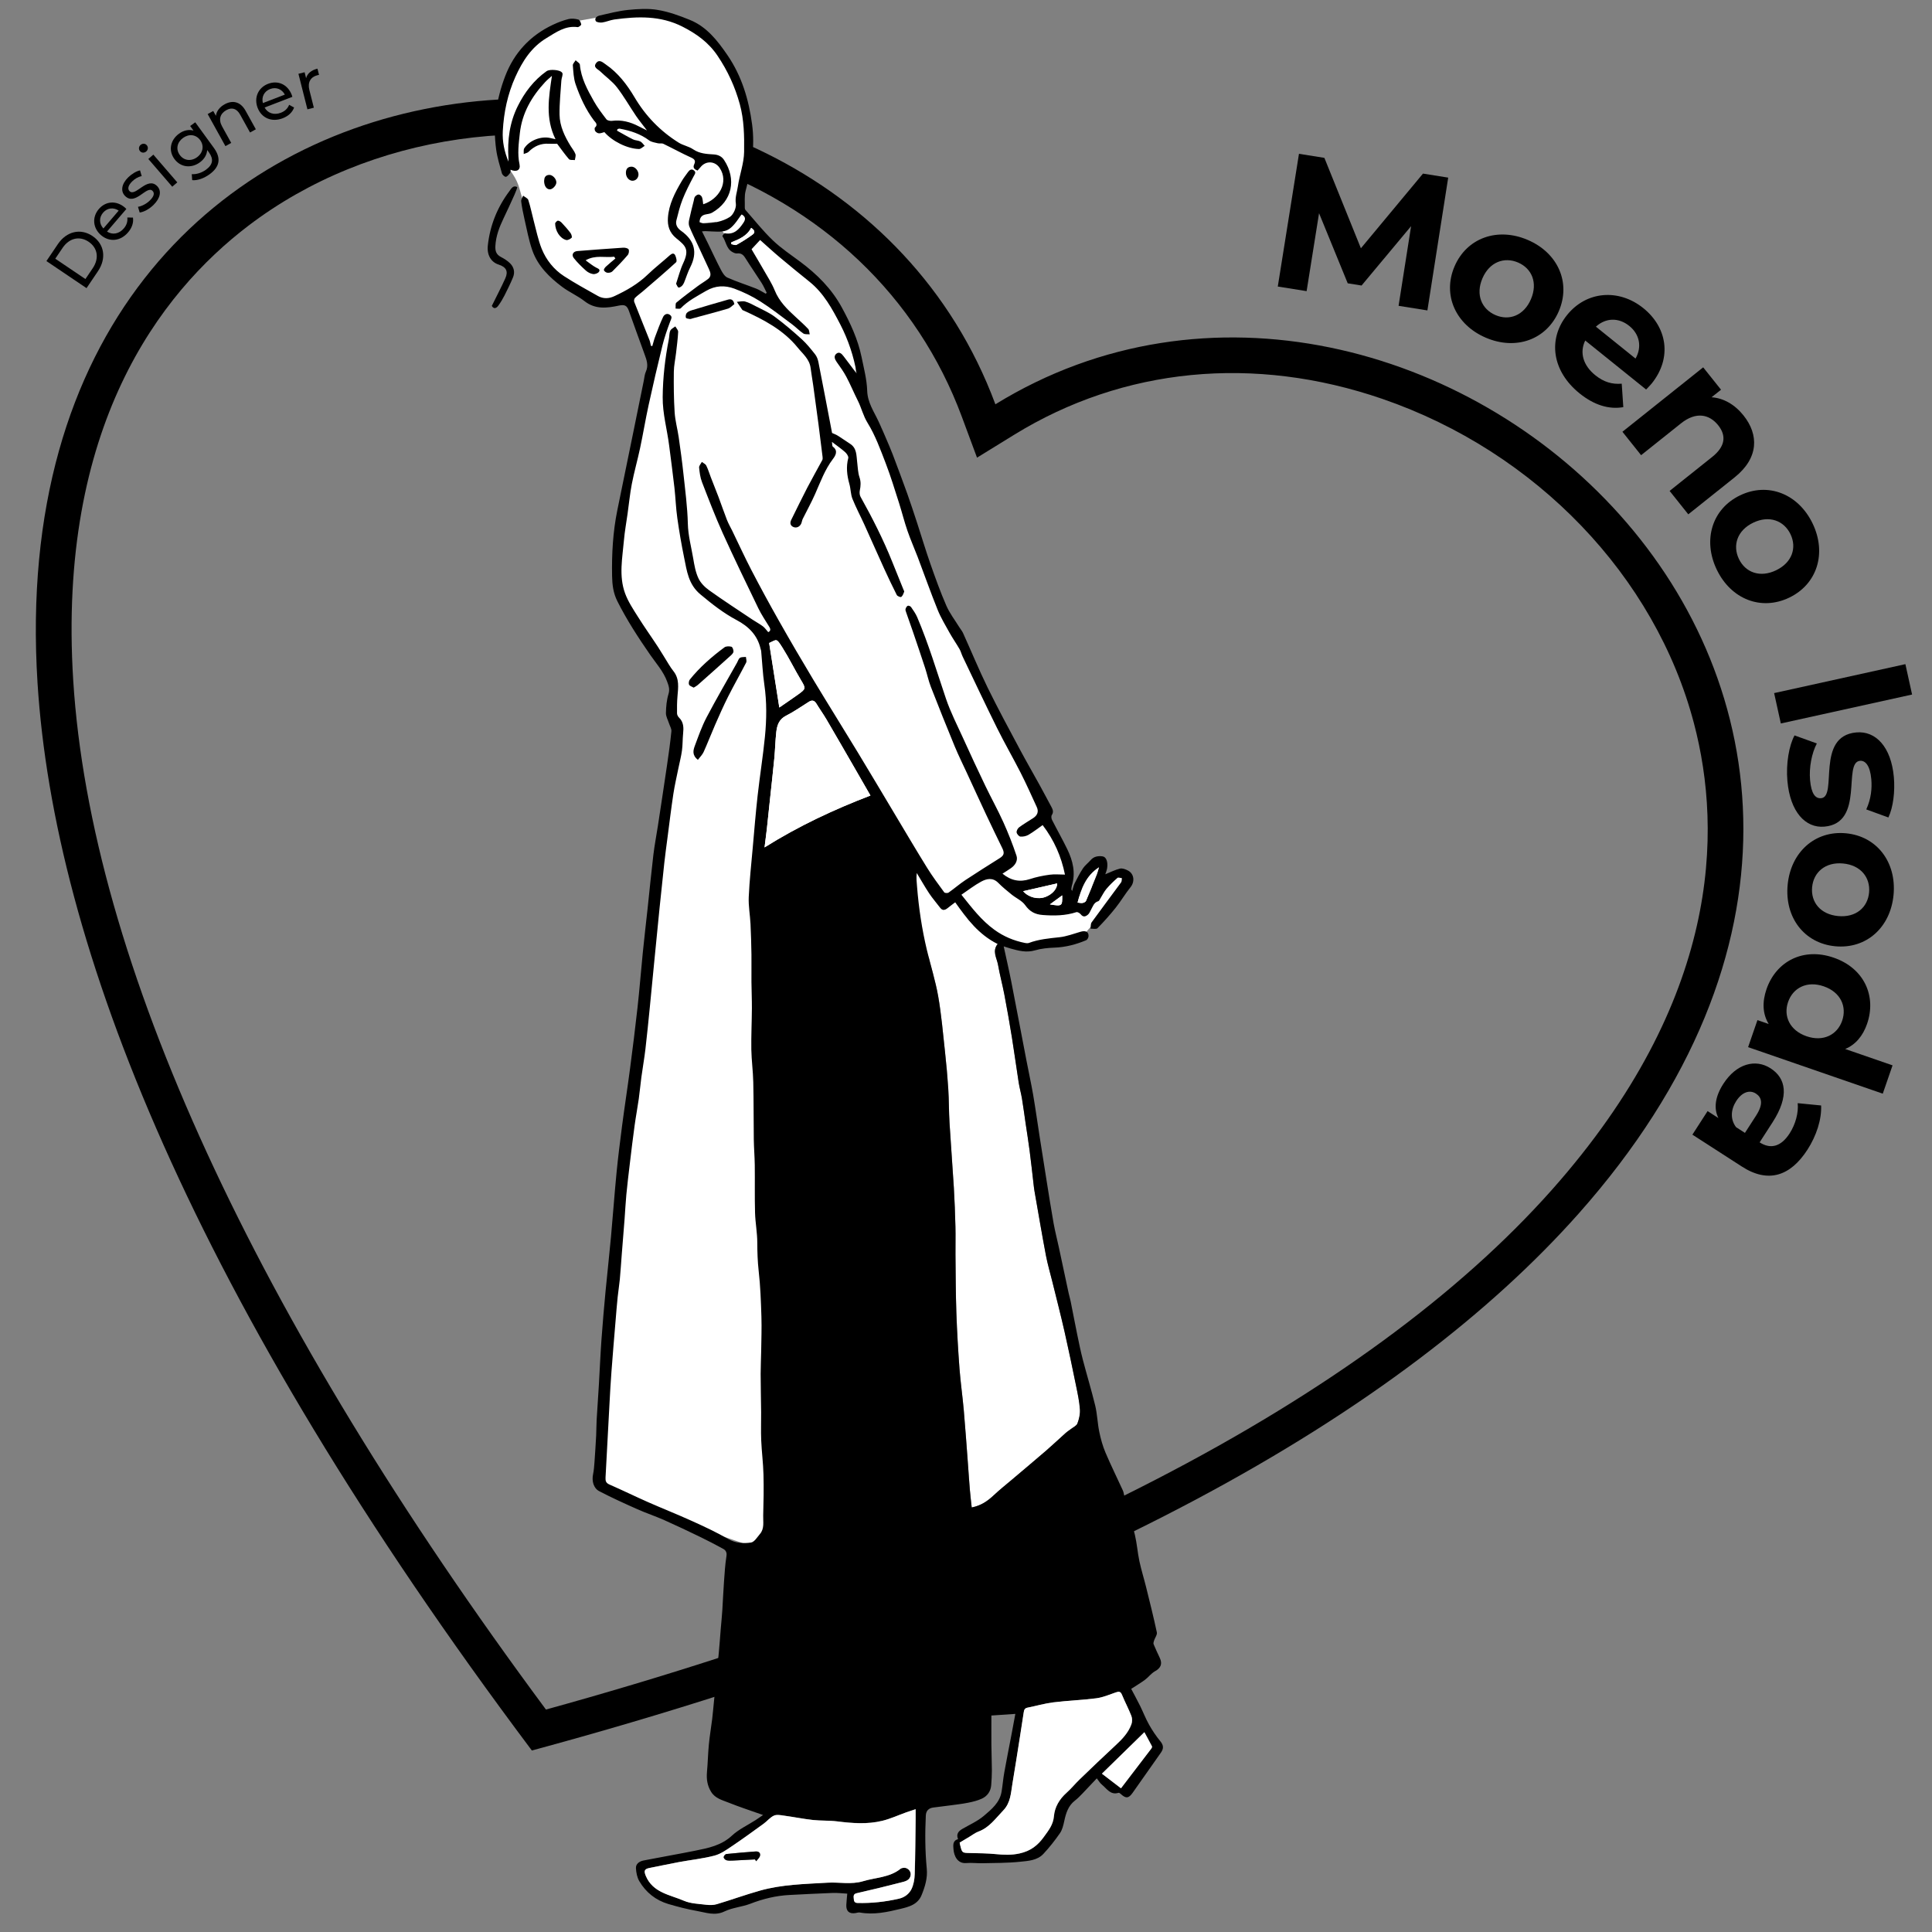 <svg width="364" height="364" viewBox="0 0 364 364" fill="none" xmlns="http://www.w3.org/2000/svg">
<rect x="0" y="0" width="364" height="364" fill="#808080" stroke="none"/>
<mask id="mask0_2341_708" style="mask-type:alpha" maskUnits="userSpaceOnUse" x="0" y="0" width="364" height="364">
<rect width="364" height="364" fill="#D9D9D9"/>
</mask>
<g mask="url(#mask0_2341_708)">
<mask id="mask1_2341_708" style="mask-type:alpha" maskUnits="userSpaceOnUse" x="-7" y="-7" width="380" height="378">
<rect x="-7" y="-7" width="380" height="378" fill="#D9D9D9"/>
</mask>
<g mask="url(#mask1_2341_708)">
<path d="M102.861 322.089C191.78 297.521 257.254 263.71 292.371 224.186C324.17 188.386 324.493 156.647 319.164 136.326C311.883 108.556 289.39 85.118 260.465 75.158C236.296 66.836 211.652 69.235 191.073 81.913L184.076 86.224L181.216 78.519C172.805 55.859 154.862 38.796 130.693 30.474C101.771 20.515 69.618 25.138 46.781 42.539C30.07 55.273 10.783 80.482 13.8 128.265C17.139 181.032 47.917 247.985 102.861 322.089ZM100.205 329.804C36.233 244.491 10.189 177.949 7.072 128.691C-1.264 -3.31 155.095 -11.226 187.537 76.173C266.909 27.275 385.249 129.777 297.412 228.663C264.629 265.56 203.139 301.961 100.205 329.804Z" fill="black"/>
<path d="M183.084 284.021C182.961 282.869 182.824 281.777 182.732 280.678C182.595 279.068 182.496 277.45 182.374 275.831C182.114 272.45 181.885 269.069 181.588 265.696C181.359 263.078 180.977 260.467 180.779 257.849C180.519 254.354 180.313 250.85 180.191 247.347C180.069 243.699 180.061 240.05 180.023 236.402C180 234.647 180.061 232.891 180.015 231.136C179.954 228.686 179.863 226.228 179.718 223.778C179.473 219.702 179.145 215.634 178.901 211.558C178.771 209.421 178.802 207.269 178.664 205.132C178.519 202.789 178.306 200.453 178.046 198.118C177.665 194.637 177.367 191.142 176.764 187.692C176.245 184.746 175.329 181.876 174.634 178.96C173.703 175.045 173.108 171.068 172.787 167.054C172.719 166.214 172.619 165.382 172.734 164.481C173.512 165.764 174.245 167.076 175.077 168.328C175.695 169.259 176.443 170.107 177.115 171C177.519 171.534 177.947 171.526 178.443 171.152C178.939 170.778 179.435 170.404 179.977 170C182.168 173.098 184.427 176.09 187.976 177.846C186.885 179.204 187.808 180.487 188.037 181.761C188.373 183.647 188.877 185.509 189.235 187.394C189.747 190.088 190.22 192.798 190.663 195.507C191.121 198.324 191.495 201.155 191.937 203.979C192.097 204.995 192.388 205.994 192.555 207.01C192.807 208.528 193.006 210.055 193.227 211.574C193.479 213.306 193.769 215.039 193.99 216.779C194.265 218.931 194.502 221.099 194.754 223.259C194.799 223.648 194.845 224.045 194.914 224.434C195.624 228.472 196.303 232.51 197.066 236.54C197.379 238.211 197.868 239.844 198.28 241.501C199.043 244.615 199.852 247.721 200.562 250.85C201.34 254.277 202.05 257.727 202.76 261.169C203.058 262.62 203.363 264.085 203.47 265.558C203.531 266.428 203.31 267.367 202.997 268.191C202.829 268.634 202.203 268.901 201.775 269.237C201.455 269.489 201.096 269.71 200.791 269.977C199.554 271.084 198.348 272.237 197.089 273.32C194.983 275.145 192.845 276.923 190.724 278.724C189.556 279.716 188.35 280.678 187.228 281.724C186.083 282.792 184.862 283.662 183.091 284.013L183.084 284.021Z" fill="white"/>
<path d="M101.377 47.873L97.859 35.486C97.592 34.539 97.172 33.646 96.622 32.83L94.668 29.944L93.943 24.548L95.79 15.176L98.164 10.207L104.827 5.376L108.72 3.964L113.276 3.162L123.908 1.88L132.243 5.666L138.349 14.756L141.081 24.884L139.937 35.127L138.815 39.187L137.242 41.584L130.976 42.164L135.395 52.246L123.038 68.153L118.482 55.345L113.177 56.773L106.148 52.819L101.362 47.881L101.377 47.873Z" fill="white"/>
<path d="M148.615 68.145L145.348 56.399L142.929 50.82L141.593 46.958H138.823L136.823 44.554L134.693 41.577L138.609 38.379L145.348 46.172L151.737 51.644L157.133 56.766L161.247 66.444V74.251L148.615 68.145Z" fill="white"/>
<path d="M116.948 101.377L121.916 72.977L124.473 58.254L132.251 52.247L141.089 54.178L155.431 65.024L166.078 80.709L177.862 115.154L196.745 151.645L197.814 156.049L200.867 162.719V170.588L208.957 164.856L211.796 164.49L212.651 166.452L203.469 176.923L192.761 178.625L185.388 175.076L177.717 170.153L144.348 292.227L128.87 286.976L112.826 279.305L120.497 194.104L127.168 136.876L126.175 134.319L127.168 129.556L117.513 114.299C115.91 109.697 115.406 105.323 116.948 101.377Z" fill="white"/>
<path d="M143.745 341.951C141.47 341.142 139.318 340.448 137.226 339.608C136.043 339.135 134.731 338.822 133.975 337.586C133.258 336.425 133.082 335.197 133.197 333.869C133.357 332.136 133.387 330.388 133.555 328.656C133.708 327.053 133.983 325.465 134.181 323.862C134.311 322.779 134.395 321.687 134.509 320.603C134.815 317.535 135.135 314.474 135.425 311.406C135.57 309.91 135.669 308.407 135.792 306.903C135.891 305.728 136.013 304.552 136.089 303.377C136.204 301.599 136.272 299.82 136.402 298.042C136.517 296.416 136.616 294.775 136.868 293.172C136.975 292.478 136.738 292.081 136.257 291.814C134.837 291.035 133.395 290.287 131.937 289.577C129.686 288.486 127.426 287.41 125.144 286.395C123.488 285.662 121.755 285.089 120.107 284.357C117.68 283.273 115.253 282.182 112.894 280.945C111.787 280.365 111.475 278.976 111.742 277.732C111.902 276.976 111.948 276.19 112.009 275.412C112.131 273.755 112.23 272.099 112.322 270.443C112.375 269.466 112.352 268.481 112.413 267.512C112.543 265.299 112.703 263.093 112.833 260.879C113.001 258.078 113.115 255.277 113.314 252.476C113.535 249.4 113.802 246.324 114.092 243.248C114.413 239.86 114.802 236.471 115.108 233.082C115.482 229.037 115.764 224.984 116.161 220.939C116.451 217.985 116.825 215.031 117.206 212.085C117.672 208.521 118.229 204.956 118.695 201.392C119.199 197.538 119.687 193.683 120.114 189.821C120.496 186.379 120.763 182.921 121.107 179.479C121.389 176.67 121.717 173.877 122.023 171.068C122.381 167.733 122.702 164.39 123.099 161.054C123.32 159.223 123.671 157.406 123.954 155.582C124.534 151.781 125.114 147.972 125.671 144.171C125.984 142.05 126.281 139.92 126.495 137.783C126.541 137.302 126.205 136.783 126.045 136.287C125.839 135.638 125.45 134.982 125.465 134.333C125.488 133.127 125.602 131.883 125.953 130.738C126.236 129.838 125.961 129.151 125.686 128.395C124.984 126.495 123.641 125.014 122.511 123.388C120.259 120.137 118.099 116.824 116.313 113.268C115.535 111.726 115.352 110.161 115.321 108.528C115.245 104.368 115.474 100.224 116.306 96.133C117.313 91.164 118.344 86.195 119.359 81.226C120.008 78.051 120.649 74.876 121.297 71.709C121.412 71.144 121.45 70.541 121.679 70.037C122.229 68.854 121.824 67.801 121.427 66.71C120.435 64.008 119.466 61.298 118.496 58.589C118.115 57.52 117.68 57.352 116.573 57.581C114.352 58.047 112.177 58.329 110.154 56.757C108.841 55.734 107.269 55.055 105.933 54.062C103.499 52.238 101.323 50.109 100.293 47.17C99.614 45.232 99.255 43.179 98.789 41.171C98.545 40.103 98.331 39.027 98.194 37.943C98.156 37.607 98.431 37.225 98.56 36.867C98.896 37.134 99.423 37.347 99.537 37.683C99.95 38.95 100.201 40.271 100.545 41.56C101.026 43.346 101.377 45.186 102.064 46.888C102.919 48.987 104.346 50.781 106.262 52.025C108.33 53.368 110.505 54.551 112.65 55.764C113.642 56.322 114.711 56.284 115.726 55.81C118.023 54.749 120.198 53.505 122.045 51.719C123.374 50.437 124.847 49.307 126.22 48.071C126.602 47.728 126.984 47.651 127.197 48.071C127.396 48.46 127.579 49.224 127.381 49.407C125.327 51.292 123.206 53.093 121.091 54.91C120.611 55.322 120.076 55.681 119.634 56.131C119.481 56.284 119.412 56.68 119.496 56.886C120.435 59.283 121.412 61.664 122.358 64.053C122.496 64.404 122.549 64.794 122.641 65.16C122.725 65.175 122.809 65.183 122.9 65.198C123.076 64.618 123.213 64.023 123.427 63.458C123.9 62.199 124.358 60.932 124.931 59.718C125.144 59.268 125.679 58.917 126.236 59.337C126.755 59.726 126.427 60.13 126.251 60.611C125.709 62.069 125.19 63.55 124.816 65.061C123.893 68.801 123.03 72.548 122.206 76.303C121.618 78.99 121.175 81.715 120.603 84.401C120.122 86.668 119.481 88.905 119.038 91.179C118.68 93.034 118.504 94.927 118.237 96.804C118.008 98.453 117.703 100.094 117.558 101.75C117.268 105.101 116.565 108.497 117.764 111.779C118.328 113.321 119.267 114.741 120.153 116.145C121.381 118.107 122.725 119.984 123.992 121.923C124.694 122.999 125.335 124.113 126.022 125.205C126.289 125.632 126.572 126.067 126.884 126.456C128.037 127.899 127.777 129.548 127.64 131.196C127.548 132.257 127.541 133.326 127.556 134.387C127.556 134.661 127.724 134.997 127.922 135.188C128.823 136.058 128.815 137.111 128.701 138.233C128.594 139.287 128.632 140.355 128.487 141.401C128.342 142.492 128.052 143.568 127.831 144.66C127.503 146.301 127.113 147.942 126.862 149.598C126.449 152.33 126.121 155.071 125.762 157.811C125.556 159.39 125.335 160.978 125.16 162.566C124.847 165.42 124.549 168.275 124.259 171.129C123.915 174.533 123.587 177.937 123.251 181.334C122.984 184.104 122.725 186.875 122.442 189.646C122.175 192.317 121.916 194.988 121.603 197.652C121.397 199.423 121.076 201.186 120.84 202.949C120.656 204.3 120.542 205.666 120.351 207.017C120.114 208.696 119.794 210.368 119.565 212.047C119.237 214.436 118.947 216.832 118.664 219.229C118.428 221.175 118.199 223.122 118.008 225.068C117.863 226.579 117.794 228.09 117.68 229.602C117.504 231.868 117.313 234.135 117.138 236.402C117.016 237.944 116.924 239.486 116.779 241.027C116.672 242.134 116.489 243.241 116.375 244.347C116.222 245.843 116.1 247.347 115.978 248.851C115.711 252.056 115.436 255.262 115.199 258.467C115.047 260.46 114.94 262.452 114.833 264.451C114.581 269.1 114.344 273.755 114.085 278.403C114.054 279.014 114.169 279.403 114.81 279.686C117.252 280.754 119.649 281.93 122.084 283.006C124.839 284.219 127.64 285.326 130.38 286.57C132.693 287.616 135.005 288.692 137.196 289.959C138.608 290.768 140.066 290.829 141.493 290.623C142.126 290.531 142.676 289.6 143.195 288.99C144.057 287.967 143.752 286.692 143.79 285.525C143.867 282.96 143.912 280.38 143.844 277.816C143.79 275.663 143.508 273.519 143.416 271.359C143.34 269.596 143.416 267.817 143.401 266.054C143.378 263.658 143.317 261.253 143.31 258.857C143.31 257.437 143.386 256.025 143.409 254.605C143.439 252.43 143.523 250.255 143.455 248.08C143.363 245.195 143.264 242.302 142.936 239.432C142.737 237.654 142.684 235.898 142.676 234.12C142.676 232.25 142.31 230.388 142.256 228.51C142.172 225.511 142.241 222.511 142.203 219.504C142.18 217.901 142.043 216.298 142.02 214.695C141.974 211.093 142.004 207.483 141.92 203.88C141.875 201.827 141.592 199.774 141.554 197.713C141.516 195.133 141.646 192.546 141.661 189.959C141.669 188.31 141.592 186.654 141.577 185.005C141.562 183.288 141.6 181.563 141.577 179.845C141.546 177.922 141.493 176.006 141.401 174.091C141.317 172.404 140.997 170.709 141.066 169.03C141.203 165.916 141.546 162.81 141.821 159.703C142.111 156.421 142.378 153.14 142.745 149.865C143.157 146.171 143.752 142.492 144.119 138.79C144.439 135.531 144.485 132.257 144.004 128.983C143.699 126.891 143.607 124.77 143.409 122.655C143.393 122.51 143.332 122.373 143.294 122.228C142.707 119.664 141.043 118.023 138.783 116.824C136.303 115.511 134.128 113.794 131.96 111.985C129.678 110.077 129.411 107.558 128.892 105.047C128.388 102.582 127.961 100.102 127.61 97.606C127.342 95.713 127.281 93.797 127.068 91.897C126.77 89.248 126.411 86.607 126.075 83.966C125.694 80.913 124.824 77.937 124.854 74.808C124.885 71.121 125.305 67.503 126.014 63.908C126.121 63.374 126.075 62.786 126.289 62.298C126.442 61.955 126.907 61.756 127.236 61.496C127.426 61.84 127.785 62.191 127.77 62.527C127.701 63.855 127.526 65.175 127.373 66.496C127.236 67.686 126.968 68.87 126.953 70.06C126.923 72.602 126.946 75.151 127.106 77.685C127.205 79.25 127.64 80.791 127.869 82.356C128.197 84.653 128.518 86.951 128.762 89.263C129.098 92.393 129.518 95.53 129.594 98.674C129.647 100.918 130.235 103.025 130.601 105.185C130.815 106.467 131.044 107.795 131.586 108.948C131.998 109.833 132.8 110.634 133.609 111.214C136.288 113.13 139.051 114.924 141.791 116.756C142.432 117.183 143.119 117.542 143.729 118C144.096 118.274 144.37 118.687 144.737 119.099C145.172 118.9 145.233 118.587 144.95 118.122C144.241 116.954 143.462 115.824 142.874 114.603C140.608 109.917 138.333 105.231 136.188 100.491C134.761 97.331 133.517 94.079 132.265 90.843C131.93 89.981 131.807 89.019 131.716 88.088C131.685 87.76 132.044 87.386 132.227 87.035C132.517 87.256 132.922 87.424 133.067 87.722C133.418 88.424 133.639 89.187 133.922 89.92C134.402 91.164 134.906 92.408 135.379 93.652C135.914 95.079 136.402 96.529 136.959 97.949C137.234 98.651 137.616 99.308 137.952 99.987C139.157 102.468 140.302 104.971 141.569 107.413C143.241 110.627 144.973 113.817 146.759 116.969C148.874 120.709 151.041 124.419 153.255 128.097C155.995 132.646 158.819 137.149 161.574 141.691C163.887 145.492 166.146 149.323 168.436 153.14C170.512 156.605 172.557 160.085 174.687 163.52C175.671 165.107 176.793 166.611 177.9 168.122C178.007 168.267 178.533 168.298 178.717 168.168C179.8 167.412 180.793 166.534 181.892 165.809C184.021 164.397 186.189 163.046 188.349 161.68C189.158 161.169 189.287 160.726 188.845 159.818C187.814 157.696 186.776 155.574 185.777 153.437C184.571 150.865 183.388 148.278 182.197 145.698C181.411 143.996 180.579 142.324 179.861 140.592C178.327 136.882 176.839 133.15 175.381 129.41C174.931 128.258 174.687 127.036 174.297 125.853C173.549 123.579 172.786 121.305 172.008 119.038C171.588 117.809 171.137 116.588 170.718 115.351C170.649 115.153 170.557 114.916 170.611 114.733C170.68 114.504 170.84 114.206 171.031 114.13C171.183 114.069 171.55 114.214 171.656 114.382C172.076 114.992 172.519 115.611 172.809 116.29C174.931 121.274 176.48 126.472 178.213 131.601C179.083 134.18 180.342 136.623 181.472 139.111C182.83 142.111 184.22 145.095 185.647 148.064C186.746 150.354 187.982 152.575 189.028 154.887C189.959 156.948 190.791 159.062 191.509 161.207C191.814 162.123 191.287 162.993 190.47 163.565C189.959 163.924 189.417 164.252 188.875 164.603C190.471 165.909 192.127 166.252 194.035 165.626C195.241 165.229 196.5 164.97 197.76 164.802C198.691 164.672 199.652 164.779 200.645 164.779C199.958 161.39 198.607 158.284 196.439 155.452C195.531 156.086 194.691 156.75 193.775 157.284C193.34 157.536 192.753 157.658 192.256 157.62C191.982 157.597 191.585 157.139 191.539 156.834C191.493 156.536 191.745 156.07 192.005 155.872C192.852 155.246 193.768 154.712 194.653 154.139C195.439 153.628 195.737 152.933 195.34 152.063C194.348 149.903 193.378 147.728 192.302 145.606C190.852 142.759 189.249 139.989 187.83 137.127C185.624 132.677 183.51 128.174 181.365 123.693C181.144 123.228 181.029 122.717 180.77 122.274C180.182 121.259 179.51 120.297 178.938 119.282C178.136 117.832 177.266 116.404 176.648 114.87C175.328 111.596 174.152 108.261 172.901 104.956C172.275 103.315 171.557 101.704 170.985 100.048C170.389 98.331 169.954 96.568 169.405 94.835C168.596 92.324 167.84 89.798 166.894 87.34C165.886 84.73 164.925 82.051 163.467 79.692C162.62 78.326 162.307 76.853 161.62 75.487C160.872 74.006 160.238 72.464 159.46 70.999C158.941 70.014 158.277 69.106 157.636 68.198C157.269 67.671 157.04 67.091 157.567 66.648C158.116 66.198 158.567 66.626 158.926 67.106C159.765 68.228 160.62 69.343 161.406 70.381C160.879 67.221 159.834 64.061 158.323 61.138C156.804 58.207 155.201 55.238 152.522 53.086C150.644 51.574 148.774 50.056 146.927 48.498C145.706 47.476 144.531 46.384 143.21 45.217C142.737 45.72 142.157 46.346 141.592 46.957C142.371 48.277 143.142 49.567 143.89 50.872C144.607 52.139 145.416 53.368 145.958 54.704C146.798 56.787 148.309 58.268 149.904 59.718C150.705 60.459 151.522 61.184 152.27 61.977C152.484 62.206 152.468 62.649 152.56 62.992C152.148 62.947 151.652 63.031 151.347 62.825C150.599 62.321 149.957 61.642 149.232 61.1C147.248 59.627 145.294 58.085 143.21 56.764C141.699 55.803 140.035 55.009 138.356 54.383C136.578 53.727 134.792 53.773 133.021 54.81C131.342 55.795 129.617 56.657 128.251 58.085C128.083 58.253 127.61 58.131 127.281 58.138C127.32 57.757 127.213 57.192 127.426 57.016C128.724 55.932 130.09 54.925 131.449 53.91C132.082 53.437 132.777 53.047 133.403 52.559C134.097 52.009 133.861 51.33 133.555 50.666C132.853 49.155 132.158 47.651 131.456 46.14C130.922 44.987 130.357 43.85 129.876 42.675C129.731 42.316 129.747 41.851 129.831 41.461C130.082 40.248 130.403 39.042 130.701 37.836C130.769 37.569 130.785 37.256 130.937 37.057C131.105 36.851 131.418 36.63 131.647 36.645C131.868 36.66 132.181 36.928 132.258 37.157C132.41 37.569 132.418 38.034 132.487 38.485C135.463 37.546 137.387 34.31 135.585 31.631C134.7 30.31 132.975 30.242 131.975 31.501C131.807 31.715 131.624 31.913 131.426 32.134C130.8 31.898 130.479 31.608 130.815 30.898C131.059 30.371 130.922 30.013 130.273 29.715C128.48 28.906 126.755 27.952 124.984 27.097C124.686 26.952 124.267 27.074 123.923 26.99C123.366 26.853 122.725 26.769 122.29 26.441C120.633 25.204 118.748 24.609 116.764 24.242C116.634 24.22 116.497 24.288 116.359 24.319C116.321 24.418 116.275 24.51 116.237 24.609C117.245 25.166 118.237 25.754 119.267 26.265C119.687 26.471 120.229 26.441 120.641 26.654C120.969 26.822 121.198 27.196 121.465 27.479C121.107 27.685 120.74 28.082 120.382 28.074C118.183 28.028 115.337 26.601 113.871 24.891C113.543 24.975 113.192 25.136 112.848 25.12C112.604 25.113 112.299 24.914 112.154 24.716C112.032 24.555 111.986 24.128 112.1 24.029C112.742 23.456 112.154 23.029 111.902 22.693C110.345 20.625 109.292 18.297 108.452 15.885C108.063 14.763 108.025 13.504 107.925 12.305C107.903 12.008 108.261 11.68 108.452 11.359C108.734 11.634 109.231 11.893 109.253 12.191C109.475 14.732 110.665 16.892 111.871 19.037C112.551 20.251 113.406 21.373 114.253 22.479C114.428 22.708 114.955 22.808 115.291 22.769C117.107 22.533 118.764 22.976 120.351 23.807C120.824 24.052 121.297 24.281 121.9 24.578C121.145 23.578 120.45 22.747 119.847 21.861C118.626 20.06 117.55 18.152 116.222 16.434C115.344 15.305 114.115 14.45 113.077 13.443C112.65 13.023 111.688 12.71 112.314 11.886C112.917 11.092 113.581 11.771 114.123 12.137C116.459 13.733 118.138 15.954 119.55 18.327C121.649 21.869 124.404 24.708 127.869 26.876C128.709 27.402 129.777 27.57 130.586 28.127C131.8 28.959 133.143 29.013 134.486 29.097C135.326 29.15 135.982 29.478 136.417 30.142C138.791 33.745 137.99 37.897 134.158 40.072C133.822 40.263 133.41 40.316 133.021 40.385C132.235 40.515 131.838 40.958 131.8 41.858C132.059 41.934 132.357 42.11 132.655 42.102C134.364 42.049 136.097 41.782 137.509 40.874C138.181 40.439 138.761 39.141 138.638 38.355C138.455 37.172 138.875 36.18 139.02 35.119C139.333 32.936 140.165 30.791 140.195 28.623C140.234 25.632 140.195 22.602 139.386 19.64C138.486 16.351 137.097 13.328 135.189 10.504C133.509 8.008 131.235 6.367 128.571 5.016C124.412 2.91 120.122 3.078 115.741 3.673C114.963 3.78 114.222 4.131 113.451 4.238C113.054 4.291 112.368 4.2 112.238 3.955C111.955 3.406 112.49 3.032 112.97 2.925C114.741 2.528 116.52 2.055 118.321 1.872C120.183 1.689 122.114 1.559 123.938 1.872C126.007 2.223 128.037 2.956 129.991 3.757C133.158 5.054 135.166 7.634 137.051 10.382C139.76 14.343 141.073 18.762 141.699 23.433C142.271 27.685 141.585 31.822 140.486 35.928C140.211 36.943 140.356 38.072 140.325 39.149C140.325 39.294 140.371 39.469 140.47 39.576C142.165 41.499 143.767 43.53 145.615 45.293C147.179 46.789 149.019 48.01 150.759 49.307C153.926 51.666 156.666 54.375 158.59 57.902C160.215 60.886 161.635 63.924 162.322 67.259C162.749 69.358 163.314 71.48 163.383 73.602C163.452 75.868 164.673 77.555 165.543 79.44C166.016 80.456 166.466 81.486 166.901 82.516C167.352 83.562 167.81 84.615 168.214 85.676C169.138 88.111 170.054 90.553 170.931 93.003C171.58 94.828 172.183 96.667 172.786 98.506C173.633 101.094 174.404 103.704 175.305 106.269C176.236 108.917 177.182 111.565 178.304 114.13C178.915 115.534 179.884 116.786 180.701 118.107C180.938 118.496 181.243 118.847 181.434 119.251C182.991 122.686 184.426 126.174 186.082 129.563C188.013 133.501 190.104 137.363 192.173 141.24C193.356 143.454 194.615 145.629 195.828 147.827C196.599 149.224 197.34 150.644 198.103 152.048C198.37 152.544 198.538 153.002 198.164 153.567C198.027 153.773 198.08 154.216 198.21 154.475C199.149 156.33 200.179 158.139 201.087 160.009C202.133 162.176 202.69 164.436 201.95 166.847C201.881 167.076 201.866 167.328 201.843 167.565C201.843 167.611 201.889 167.664 202.003 167.863C202.179 167.305 202.263 166.832 202.469 166.42C202.957 165.458 203.446 164.497 204.041 163.596C204.423 163.024 205.01 162.596 205.468 162.069C206.071 161.367 206.835 161.238 207.697 161.337C208.422 161.421 208.758 162.36 208.598 163.52C208.544 163.932 208.369 164.321 208.247 164.718C209.201 164.336 210.078 163.878 211.009 163.649C211.46 163.543 212.07 163.779 212.521 164.016C213.696 164.634 213.826 166.122 213.009 167.137C212.002 168.382 211.193 169.778 210.193 171.03C209.124 172.373 207.979 173.656 206.773 174.877C206.544 175.113 205.903 174.953 205.461 174.968C205.522 174.564 205.461 174.068 205.674 173.77C207.499 171.244 209.384 168.756 211.223 166.244C211.368 166.046 211.33 165.718 211.376 165.451C211.093 165.428 210.689 165.267 210.544 165.39C209.804 166.038 209.086 166.725 208.453 167.473C207.995 168.023 207.682 168.687 207.3 169.297C207.193 169.473 207.086 169.74 206.934 169.786C206.071 170.03 205.896 170.809 205.529 171.45C205.369 171.74 205.239 172.083 205.003 172.297C204.568 172.679 204.102 172.877 203.621 172.266C203.446 172.037 203.011 171.786 202.797 171.854C200.713 172.534 198.599 172.556 196.439 172.389C194.989 172.274 194.012 171.747 193.149 170.534C192.547 169.687 191.44 169.221 190.593 168.534C189.723 167.832 188.852 167.115 188.066 166.321C187.028 165.283 185.891 165.55 184.861 166.099C183.578 166.794 182.411 167.71 181.136 168.572C183.12 171.061 184.899 173.396 187.341 175.167C189.104 176.449 191.02 177.243 193.127 177.663C193.356 177.708 193.623 177.731 193.829 177.663C195.699 176.96 197.653 176.793 199.614 176.579C200.95 176.434 202.247 175.938 203.553 175.556C204.537 175.266 205.132 175.548 205.087 176.396C205.071 176.663 204.858 177.052 204.636 177.144C202.728 177.945 200.759 178.464 198.668 178.54C197.439 178.586 196.172 178.708 194.997 179.052C193.378 179.525 191.905 179.128 190.394 178.708C190.005 178.601 189.616 178.464 189.104 178.304C189.6 180.609 190.104 182.769 190.532 184.944C191.509 189.928 192.447 194.92 193.409 199.904C193.814 202.018 194.279 204.117 194.645 206.231C195.103 208.91 195.477 211.612 195.897 214.298C196.325 217.054 196.76 219.801 197.202 222.557C197.63 225.205 198.034 227.846 198.507 230.487C198.775 231.99 199.164 233.464 199.484 234.959C200.103 237.829 200.706 240.699 201.324 243.569C201.438 244.118 201.614 244.653 201.721 245.202C202.133 247.24 202.515 249.293 202.934 251.331C203.27 252.957 203.598 254.59 204.018 256.201C204.774 259.093 205.651 261.956 206.354 264.863C206.735 266.466 206.773 268.145 207.109 269.764C207.384 271.092 207.75 272.427 208.277 273.671C209.3 276.083 210.468 278.434 211.559 280.823C211.704 281.151 211.742 281.525 211.834 281.876C212.505 284.319 213.238 286.738 213.826 289.196C214.207 290.814 214.322 292.493 214.665 294.119C215.017 295.76 215.52 297.363 215.925 298.988C216.627 301.835 217.344 304.674 217.955 307.544C218.054 307.995 217.604 308.559 217.436 309.078C217.36 309.307 217.268 309.597 217.352 309.788C217.703 310.658 218.115 311.505 218.512 312.36C219.046 313.505 218.688 314.276 217.596 314.879C216.894 315.268 216.39 315.986 215.734 316.474C214.933 317.07 214.062 317.581 213.124 318.191C213.673 319.245 214.261 320.298 214.795 321.382C215.375 322.557 215.841 323.786 216.482 324.923C217.1 326.022 217.818 327.099 218.619 328.068C219.237 328.823 219.26 329.442 218.734 330.19C216.948 332.724 215.169 335.258 213.383 337.792C212.643 338.837 212.124 338.883 211.177 338.013C211.055 337.899 210.849 337.738 210.742 337.776C209.201 338.257 208.521 336.975 207.605 336.235C207.239 335.945 206.995 335.502 206.644 335.052C205.728 336.021 204.865 336.952 203.98 337.868C203.514 338.349 203.049 338.837 202.522 339.242C201.24 340.234 200.828 341.631 200.507 343.119C200.339 343.905 200.141 344.752 199.698 345.386C198.752 346.752 197.706 348.08 196.569 349.294C195.409 350.53 193.699 350.607 192.165 350.767C189.829 351.011 187.471 350.988 185.12 351.042C184.097 351.064 183.067 350.927 182.052 351.011C180.396 351.156 179.732 349.66 179.64 348.393C179.594 347.676 179.442 346.806 180.503 346.5C180.129 345.6 180.533 345.035 181.273 344.6C182.655 343.791 184.166 343.134 185.372 342.112C186.799 340.89 188.356 339.639 188.7 337.578C188.906 336.357 188.997 335.12 189.219 333.907C189.654 331.48 190.142 329.068 190.6 326.648C190.844 325.374 191.073 324.099 191.295 322.908C189.806 323.008 188.326 323.107 186.784 323.214C186.784 325.023 186.769 326.885 186.784 328.747C186.799 330.35 186.868 331.953 186.876 333.556C186.876 334.494 186.822 335.433 186.746 336.364C186.647 337.517 186.013 338.395 185.006 338.868C184.204 339.242 183.304 339.463 182.426 339.639C181.25 339.875 180.06 340.005 178.877 340.165C177.869 340.303 176.862 340.417 175.854 340.547C174.954 340.661 174.465 341.173 174.427 342.081C174.267 345.424 174.29 348.752 174.61 352.095C174.778 353.805 174.29 355.446 173.633 357.048C172.901 358.85 171.199 359.269 169.68 359.636C167.184 360.246 164.635 360.804 162.009 360.33C161.75 360.285 161.467 360.384 161.2 360.43C160.017 360.636 159.383 360.086 159.452 358.873C159.49 358.216 159.559 357.56 159.628 356.774C158.643 356.72 157.743 356.606 156.85 356.644C154.148 356.743 151.453 356.888 148.751 357.025C146.21 357.155 143.775 357.743 141.394 358.666C139.814 359.277 138.02 359.392 136.517 360.117C134.67 361.01 133.006 360.33 131.296 360.033C129.479 359.712 127.678 359.246 125.9 358.72C123.534 358.01 121.687 356.537 120.443 354.415C120.031 353.713 119.863 352.805 119.817 351.98C119.771 351.141 120.488 350.683 121.236 350.53C124.488 349.889 127.755 349.332 131.006 348.676C133.464 348.179 135.891 347.706 137.883 345.859C139.18 344.653 140.867 343.875 142.378 342.905C142.829 342.615 143.264 342.302 143.813 341.928L143.745 341.951ZM183.082 284.013C184.853 283.662 186.082 282.792 187.219 281.724C188.341 280.67 189.539 279.716 190.715 278.724C192.837 276.923 194.974 275.137 197.08 273.32C198.34 272.229 199.545 271.084 200.782 269.977C201.087 269.702 201.446 269.489 201.767 269.237C202.194 268.901 202.82 268.626 202.988 268.191C203.301 267.367 203.522 266.428 203.461 265.558C203.362 264.085 203.049 262.62 202.751 261.169C202.049 257.727 201.332 254.277 200.553 250.85C199.843 247.721 199.034 244.615 198.271 241.501C197.866 239.852 197.378 238.211 197.057 236.539C196.294 232.517 195.615 228.472 194.905 224.434C194.836 224.045 194.79 223.656 194.745 223.259C194.493 221.099 194.264 218.939 193.981 216.779C193.76 215.039 193.47 213.306 193.218 211.574C192.997 210.055 192.798 208.528 192.547 207.009C192.379 205.994 192.089 204.994 191.928 203.979C191.486 201.155 191.104 198.324 190.654 195.507C190.219 192.798 189.745 190.088 189.226 187.394C188.868 185.509 188.356 183.654 188.028 181.761C187.807 180.487 186.876 179.204 187.967 177.846C184.418 176.09 182.159 173.098 179.968 170C179.426 170.404 178.93 170.778 178.434 171.152C177.938 171.526 177.511 171.534 177.106 170.999C176.434 170.099 175.686 169.259 175.068 168.328C174.236 167.076 173.504 165.764 172.725 164.481C172.603 165.382 172.71 166.222 172.778 167.053C173.099 171.068 173.694 175.045 174.626 178.96C175.32 181.876 176.236 184.746 176.755 187.692C177.358 191.134 177.656 194.637 178.037 198.118C178.289 200.453 178.503 202.789 178.655 205.132C178.793 207.269 178.762 209.421 178.892 211.558C179.136 215.634 179.464 219.702 179.709 223.778C179.854 226.228 179.945 228.678 180.006 231.136C180.052 232.891 179.999 234.647 180.014 236.402C180.052 240.05 180.06 243.699 180.182 247.347C180.304 250.85 180.51 254.354 180.77 257.849C180.968 260.467 181.35 263.077 181.579 265.695C181.876 269.069 182.113 272.458 182.365 275.831C182.487 277.449 182.586 279.067 182.724 280.678C182.815 281.777 182.953 282.868 183.075 284.021L183.082 284.013ZM172.504 340.86C171.84 341.081 171.298 341.257 170.771 341.44C169.26 341.982 167.787 342.661 166.237 343.043C163.436 343.722 160.597 343.501 157.758 343.15C156.231 342.959 154.674 343.05 153.148 342.882C151.331 342.684 149.538 342.318 147.721 342.066C147.095 341.982 146.355 341.829 145.828 342.066C145.111 342.394 144.569 343.096 143.905 343.577C141.936 345.004 139.974 346.439 137.952 347.798C136.906 348.5 135.814 349.286 134.631 349.599C132.441 350.172 130.159 350.408 127.922 350.82C126.068 351.164 124.228 351.568 122.381 351.927C121.42 352.11 121.29 352.469 121.687 353.408C123.022 356.606 126.236 356.964 128.877 358.102C130.151 358.651 131.67 358.682 133.09 358.857C133.731 358.941 134.441 358.934 135.059 358.75C137.791 357.934 140.47 356.957 143.218 356.186C147.378 355.018 151.675 354.949 155.949 354.698C158.17 354.568 160.376 355.094 162.643 354.415C165.024 353.705 167.634 353.736 169.703 352.064C169.817 351.973 169.985 351.95 170.13 351.912C170.901 351.729 171.71 352.469 171.595 353.255C171.443 354.301 170.535 354.461 169.779 354.652C167.008 355.377 164.215 356.033 161.421 356.682C160.75 356.835 160.826 357.27 160.872 357.72C160.91 358.163 160.979 358.506 161.605 358.521C164.23 358.582 166.818 358.3 169.382 357.712C170.443 357.468 171.29 356.819 171.733 355.926C172.153 355.087 172.321 354.056 172.351 353.11C172.466 349.653 172.473 346.195 172.527 342.73C172.534 342.165 172.527 341.593 172.527 340.852L172.504 340.86ZM180.808 347.149C180.808 347.149 180.854 347.416 180.915 347.645C181.281 349.111 181.281 349.088 182.754 349.126C184.387 349.164 186.021 349.172 187.646 349.332C189.15 349.477 190.562 349.546 192.111 349.202C194.165 348.752 195.516 347.706 196.668 346.103C197.531 344.897 198.439 343.821 198.576 342.18C198.721 340.471 199.607 338.975 200.95 337.776C201.828 336.998 202.568 336.067 203.423 335.25C205.674 333.082 207.926 330.922 210.216 328.801C211.452 327.656 212.597 326.45 213.177 324.855C213.345 324.389 213.345 323.756 213.169 323.305C212.643 321.954 211.948 320.664 211.399 319.313C211.124 318.642 210.788 318.672 210.216 318.871C209.017 319.291 207.811 319.81 206.567 319.97C203.873 320.321 201.148 320.413 198.454 320.741C196.813 320.947 195.21 321.42 193.585 321.741C193.05 321.847 192.943 322.191 192.882 322.641C192.669 324.114 192.432 325.58 192.203 327.053C191.73 330.052 191.264 333.052 190.761 336.044C190.463 337.815 190.432 339.646 189.028 341.104C187.593 342.585 186.418 344.317 184.365 345.081C183.754 345.31 183.212 345.729 182.64 346.073C182.067 346.409 181.495 346.76 180.815 347.164L180.808 347.149ZM164.001 149.88C162.971 148.087 161.94 146.286 160.902 144.492C159.177 141.508 157.46 138.523 155.72 135.554C155.125 134.539 154.43 133.578 153.819 132.57C153.438 131.929 152.98 131.853 152.385 132.227C150.965 133.112 149.599 134.089 148.11 134.837C146.767 135.509 146.408 136.646 146.263 137.913C146.08 139.531 146.05 141.172 145.897 142.798C145.637 145.499 145.324 148.194 145.042 150.896C144.859 152.628 144.683 154.353 144.493 156.086C144.37 157.192 144.218 158.291 144.05 159.65C150.537 155.582 157.162 152.506 164.001 149.88ZM144.264 55.337C144.325 55.284 144.393 55.223 144.454 55.169C144.141 54.551 143.867 53.902 143.5 53.322C142.485 51.735 141.409 50.185 140.409 48.59C140.028 47.987 139.615 47.659 138.867 47.751C138.577 47.781 138.226 47.621 137.952 47.46C136.814 46.812 136.791 45.446 136.104 44.499C136.066 44.446 136.44 43.927 136.562 43.95C138.318 44.27 139.234 43.224 140.081 41.95C140.539 41.263 140.44 40.805 139.745 40.4C139.692 40.462 139.623 40.523 139.57 40.591C137.226 44.079 136.746 43.713 132.868 43.545C132.7 43.545 132.54 43.568 132.258 43.591C132.662 44.407 133.029 45.133 133.387 45.858C134.196 47.514 134.967 49.193 135.822 50.826C136.12 51.383 136.517 52.063 137.043 52.299C138.829 53.086 140.692 53.681 142.508 54.391C143.119 54.635 143.676 55.017 144.256 55.33L144.264 55.337ZM144.92 121.137C145.569 125.281 146.202 129.296 146.836 133.295C148.019 132.478 149.125 131.738 150.209 130.96C151.927 129.731 151.881 129.754 150.85 128.021C149.675 126.052 148.66 123.976 147.439 122.037C146.233 120.129 146.401 120.48 144.928 121.137H144.92ZM211.208 336.922C211.17 336.96 211.109 336.983 211.208 336.922C213.124 334.426 215.039 331.93 216.94 329.419C217.024 329.312 217.093 329.106 217.047 329.007C216.566 328.076 216.055 327.16 215.619 326.351C212.971 328.938 210.361 331.487 207.621 334.166C208.819 335.082 209.987 335.983 211.216 336.922H211.208ZM192.768 167.901C193.821 169.099 195.592 169.526 197.012 168.969C198.332 168.458 199.202 167.405 199.187 166.435C197.088 166.916 194.974 167.397 192.776 167.901H192.768ZM207.063 163.398C204.568 165.008 203.713 167.473 203.026 170.045C203.346 170.076 203.652 170.168 203.942 170.122C204.186 170.084 204.522 169.931 204.606 169.74C205.316 168.084 205.995 166.405 206.659 164.726C206.827 164.298 206.934 163.84 207.063 163.398ZM137.776 45.667V45.995C138.112 46.048 138.539 46.255 138.776 46.117C139.814 45.537 140.837 44.896 141.798 44.186C142.371 43.766 142.134 43.324 141.524 42.927C140.714 44.484 139.241 45.072 137.776 45.659V45.667ZM200.126 168.694C199.385 169.236 198.645 169.786 197.813 170.389C200.11 170.77 200.164 170.725 200.126 168.694Z" fill="black"/>
<path d="M156.765 81.576C157.086 81.721 157.498 81.866 157.864 82.095C158.635 82.568 159.36 83.11 160.124 83.591C161.459 84.415 161.337 85.797 161.498 87.079C161.62 88.033 161.627 89.025 161.933 89.918C162.223 90.781 162.169 91.559 161.994 92.399C161.917 92.773 161.948 93.254 162.123 93.582C164.352 97.581 166.428 101.657 168.13 105.916C168.817 107.641 169.519 109.358 170.214 111.076C170.267 111.213 170.389 111.396 170.351 111.495C170.214 111.846 170.076 112.251 169.802 112.465C169.68 112.564 169.077 112.327 168.962 112.106C168.13 110.473 167.352 108.816 166.588 107.153C165.329 104.39 164.108 101.611 162.856 98.848C162.116 97.223 161.269 95.635 160.605 93.979C160.261 93.116 160.292 92.109 160.032 91.201C159.574 89.575 159.383 87.972 159.818 86.301C159.902 85.995 159.528 85.453 159.223 85.179C158.483 84.522 157.658 83.957 156.742 83.255C156.811 83.637 156.758 84.034 156.918 84.156C157.979 84.934 157.384 85.881 156.933 86.469C155.399 88.491 154.567 90.827 153.56 93.101C152.858 94.689 152.01 96.208 151.239 97.765C151.11 98.032 151.079 98.352 150.965 98.627C150.675 99.291 149.973 99.581 149.354 99.23C148.828 98.925 148.835 98.413 149.087 97.917C150.079 95.918 151.049 93.903 152.079 91.918C152.995 90.155 153.987 88.422 154.926 86.675C155.01 86.514 155.002 86.285 154.979 86.094C154.735 84.064 154.483 82.026 154.216 79.996C153.896 77.538 153.56 75.073 153.216 72.616C153.064 71.509 152.858 70.41 152.72 69.303C152.506 67.639 151.224 66.647 150.278 65.472C147.568 62.136 143.867 60.213 140.043 58.48C139.989 58.457 139.905 58.45 139.875 58.412C139.524 57.9 139.173 57.389 138.829 56.87C139.348 56.839 139.905 56.679 140.386 56.809C141.073 56.992 141.722 57.351 142.355 57.679C143.561 58.312 144.843 58.847 145.927 59.648C147.706 60.961 149.4 62.411 151.041 63.899C151.98 64.754 152.789 65.762 153.575 66.761C153.888 67.158 154.094 67.708 154.193 68.219C155.071 72.661 155.911 77.111 156.765 81.569V81.576Z" fill="black"/>
<path d="M96.187 31.983C96.164 32.234 96.21 32.463 96.111 32.578C95.882 32.868 95.622 33.249 95.309 33.31C95.111 33.356 94.653 32.952 94.569 32.669C94.157 31.189 93.691 29.708 93.485 28.189C92.821 23.427 93.478 18.771 95.195 14.306C96.882 9.932 99.897 6.681 104.155 4.674C105.102 4.223 106.102 3.842 107.117 3.59C107.697 3.445 108.376 3.529 108.964 3.681C109.223 3.75 109.452 4.254 109.506 4.597C109.529 4.735 109.04 5.139 108.819 5.109C106.499 4.796 104.766 6.086 102.957 7.177C100.11 8.894 98.431 11.535 97.095 14.496C95.63 17.756 94.92 21.152 94.729 24.694C94.622 26.693 95.035 28.594 95.798 30.448C95.798 30.258 95.805 30.059 95.798 29.868C95.569 26.418 96.011 23.06 97.569 19.954C98.851 17.389 100.576 15.122 102.942 13.436C103.339 13.153 104.003 13.146 104.537 13.191C105.033 13.229 105.697 13.374 105.926 13.718C106.132 14.023 105.796 14.657 105.766 15.145C105.628 17.298 105.392 19.45 105.422 21.595C105.453 23.77 106.399 25.716 107.529 27.548C107.834 28.037 108.223 28.502 108.414 29.029C108.529 29.349 108.353 29.777 108.307 30.158C107.926 30.113 107.392 30.204 107.201 29.99C106.392 29.059 105.69 28.044 104.964 27.082C104.484 27.082 103.949 27.113 103.43 27.082C101.904 26.983 100.66 27.525 99.599 28.594C99.377 28.823 98.981 28.876 98.668 29.014C98.698 28.647 98.599 28.204 98.775 27.937C99.736 26.449 101.934 25.609 103.659 25.999C103.911 26.06 104.171 26.113 104.659 26.228C102.705 22.251 103.392 18.343 103.987 14.29C103.56 14.68 103.102 15.038 102.713 15.458C100.171 18.191 98.362 21.305 97.943 25.083C97.729 27.037 97.454 28.991 97.882 30.967C98.111 32.051 97.332 32.486 96.157 31.967L96.187 31.983Z" fill="black"/>
<path d="M131.478 143.149C130.333 142.241 130.615 141.318 130.921 140.486C131.592 138.684 132.233 136.853 133.119 135.166C134.951 131.678 136.943 128.266 138.874 124.831C139.049 124.518 139.156 124.099 139.416 123.938C139.713 123.755 140.156 123.816 140.538 123.771C140.56 124.122 140.721 124.549 140.583 124.824C139.469 126.991 138.255 129.113 137.156 131.296C136.294 133.013 135.515 134.777 134.745 136.532C133.997 138.242 133.333 139.982 132.569 141.676C132.325 142.211 131.867 142.638 131.478 143.165V143.149Z" fill="black"/>
<path d="M127.374 53.475C127.816 52.162 128.145 50.819 128.717 49.597C129.953 46.957 129.137 46.293 127.419 44.896C126.107 43.827 125.74 42.522 125.84 41.049C126.007 38.508 127.168 36.286 128.435 34.134C128.786 33.539 129.213 32.982 129.625 32.417C129.923 32.005 130.305 31.738 130.77 32.134C131.205 32.508 130.892 32.821 130.679 33.233C129.931 34.645 129.19 36.073 128.602 37.561C128.099 38.836 127.771 40.187 127.435 41.522C127.229 42.354 127.641 43.003 128.312 43.484C130.946 45.346 131.419 47.636 130.06 50.323C129.579 51.261 129.274 52.292 128.87 53.276C128.77 53.513 128.61 53.75 128.419 53.917C128.259 54.062 127.931 54.238 127.816 54.162C127.626 54.04 127.542 53.742 127.389 53.475H127.374Z" fill="black"/>
<path d="M92.661 57.633C93.554 55.825 94.424 54.161 95.195 52.459C95.805 51.115 95.37 50.306 93.928 49.841C92.508 49.383 91.722 48.039 91.905 46.284C92.31 42.498 93.683 39.079 95.958 36.034C96.302 35.576 96.66 34.828 97.446 35.24C97.515 35.278 97.141 36.217 96.92 36.713C96.248 38.209 95.569 39.69 94.859 41.17C94.073 42.811 93.432 44.483 93.332 46.337C93.279 47.299 93.5 47.963 94.386 48.421C94.996 48.734 95.599 49.123 96.088 49.596C96.843 50.337 97.057 51.298 96.645 52.283C96.164 53.428 95.622 54.55 95.057 55.657C94.714 56.328 94.325 56.985 93.882 57.588C93.493 58.122 93.012 58.252 92.661 57.633Z" fill="black"/>
<path d="M115.711 48.368C113.994 48.59 112.177 47.979 110.33 49.047C111.086 49.582 111.658 50.07 112.314 50.414C112.704 50.612 113.154 50.765 112.849 51.207C112.658 51.49 112.093 51.688 111.742 51.635C111.261 51.566 110.742 51.307 110.376 50.971C109.574 50.246 108.788 49.483 108.117 48.635C107.613 48.009 107.987 47.361 108.788 47.3C111.658 47.078 114.528 46.849 117.398 46.666C117.749 46.643 118.283 46.75 118.428 46.979C118.573 47.223 118.481 47.803 118.268 48.048C117.352 49.124 116.367 50.147 115.367 51.139C115.161 51.337 114.749 51.421 114.451 51.391C114.207 51.368 113.864 51.139 113.787 50.917C113.726 50.749 113.963 50.414 114.154 50.238C114.726 49.704 115.344 49.215 115.94 48.704C115.863 48.59 115.795 48.483 115.718 48.368H115.711Z" fill="black"/>
<path d="M130.699 129.555C130.364 129.357 129.936 129.25 129.822 128.99C129.707 128.738 129.791 128.25 129.974 128.021C131.852 125.693 134.096 123.732 136.493 121.961C136.805 121.732 137.401 121.74 137.805 121.846C138.011 121.9 138.195 122.426 138.195 122.739C138.195 122.984 137.935 123.266 137.729 123.457C135.661 125.327 133.577 127.189 131.486 129.036C131.28 129.219 131.012 129.349 130.707 129.548L130.699 129.555Z" fill="black"/>
<path d="M138.356 57.306C137.997 57.558 137.608 58.008 137.127 58.153C134.929 58.81 132.708 59.375 130.502 59.978C130.326 60.023 130.143 60.123 129.975 60.1C129.708 60.062 129.273 60.008 129.227 59.855C129.143 59.596 129.212 59.176 129.38 58.978C129.601 58.726 129.983 58.558 130.326 58.459C132.608 57.772 134.891 57.085 137.188 56.444C137.661 56.314 138.172 56.375 138.356 57.299V57.306Z" fill="black"/>
<path d="M104.591 42.049C104.675 41.965 104.843 41.637 105.087 41.583C105.285 41.538 105.621 41.751 105.797 41.934C106.392 42.568 106.972 43.217 107.491 43.904C107.667 44.14 107.819 44.682 107.705 44.789C107.445 45.041 106.957 45.3 106.659 45.217C105.507 44.904 104.591 43.514 104.591 42.049Z" fill="black"/>
<path d="M119.152 34.059C118.465 34.036 117.901 33.326 117.924 32.509C117.946 31.822 118.267 31.418 118.977 31.402C119.648 31.395 120.312 32.166 120.297 32.891C120.282 33.547 119.763 34.074 119.152 34.051V34.059Z" fill="black"/>
<path d="M102.521 34.042C102.544 33.516 102.705 32.989 103.468 32.951C104.117 32.92 104.857 33.722 104.819 34.401C104.788 34.974 104.101 35.684 103.59 35.676C102.956 35.668 102.506 35.027 102.514 34.035L102.521 34.042Z" fill="black"/>
<path d="M172.505 340.867C172.505 341.608 172.505 342.172 172.505 342.745C172.459 346.202 172.444 349.667 172.329 353.125C172.299 354.079 172.123 355.102 171.711 355.941C171.268 356.834 170.421 357.483 169.36 357.727C166.803 358.315 164.216 358.597 161.583 358.536C160.957 358.521 160.888 358.178 160.85 357.735C160.812 357.277 160.735 356.85 161.399 356.697C164.193 356.056 166.986 355.392 169.757 354.667C170.505 354.468 171.421 354.316 171.573 353.27C171.688 352.484 170.879 351.743 170.108 351.927C169.963 351.965 169.795 351.988 169.681 352.079C167.612 353.751 165.002 353.713 162.621 354.43C160.354 355.109 158.156 354.583 155.927 354.712C151.653 354.964 147.348 355.033 143.196 356.201C140.456 356.972 137.769 357.949 135.037 358.765C134.426 358.948 133.716 358.948 133.068 358.872C131.648 358.697 130.137 358.666 128.855 358.117C126.214 356.979 123.001 356.613 121.665 353.423C121.276 352.484 121.398 352.133 122.359 351.942C124.206 351.583 126.053 351.179 127.901 350.835C130.137 350.423 132.419 350.186 134.609 349.614C135.793 349.301 136.884 348.515 137.93 347.813C139.945 346.454 141.914 345.019 143.883 343.592C144.547 343.111 145.081 342.409 145.806 342.081C146.333 341.844 147.073 341.989 147.699 342.081C149.508 342.325 151.309 342.691 153.126 342.897C154.652 343.065 156.217 342.974 157.736 343.165C160.575 343.523 163.414 343.745 166.216 343.058C167.765 342.684 169.238 341.997 170.749 341.455C171.276 341.264 171.818 341.096 172.482 340.875L172.505 340.867ZM142.257 350.324C142.334 350.438 142.402 350.553 142.479 350.667C142.73 350.324 143.12 350.011 143.204 349.629C143.326 349.095 142.929 348.79 142.379 348.828C140.54 348.965 138.693 349.11 136.861 349.309C136.663 349.332 136.365 349.69 136.357 349.904C136.357 350.095 136.647 350.408 136.869 350.476C137.235 350.583 137.647 350.56 138.044 350.545C139.456 350.484 140.86 350.4 142.272 350.324H142.257Z" fill="white"/>
<path d="M180.801 347.157C181.48 346.753 182.052 346.409 182.625 346.066C183.197 345.73 183.739 345.302 184.35 345.073C186.403 344.318 187.578 342.585 189.013 341.097C190.418 339.639 190.448 337.807 190.746 336.037C191.249 333.045 191.715 330.045 192.188 327.046C192.425 325.58 192.654 324.107 192.868 322.634C192.936 322.184 193.035 321.84 193.57 321.733C195.195 321.413 196.798 320.94 198.439 320.733C201.133 320.398 203.858 320.314 206.553 319.963C207.797 319.802 209.003 319.283 210.201 318.864C210.773 318.665 211.109 318.635 211.384 319.306C211.933 320.65 212.628 321.939 213.155 323.298C213.33 323.756 213.33 324.389 213.162 324.847C212.582 326.45 211.437 327.656 210.201 328.793C207.911 330.915 205.652 333.075 203.408 335.243C202.561 336.059 201.813 336.991 200.935 337.769C199.599 338.96 198.706 340.463 198.561 342.173C198.424 343.814 197.523 344.89 196.653 346.096C195.501 347.699 194.15 348.737 192.097 349.195C190.547 349.538 189.135 349.47 187.632 349.325C186.014 349.164 184.373 349.157 182.739 349.119C181.266 349.088 181.266 349.111 180.9 347.638C180.846 347.409 180.801 347.172 180.793 347.142L180.801 347.157Z" fill="white"/>
<path d="M163.994 149.887C157.156 152.513 150.531 155.588 144.043 159.657C144.211 158.298 144.364 157.199 144.486 156.092C144.676 154.367 144.852 152.635 145.035 150.902C145.325 148.2 145.631 145.506 145.89 142.804C146.043 141.178 146.073 139.537 146.256 137.919C146.401 136.652 146.76 135.515 148.103 134.843C149.592 134.095 150.958 133.119 152.378 132.233C152.973 131.859 153.431 131.935 153.813 132.577C154.423 133.584 155.118 134.546 155.713 135.561C157.453 138.53 159.171 141.514 160.895 144.499C161.933 146.292 162.964 148.093 163.994 149.887Z" fill="white"/>
<path d="M144.912 121.144C146.385 120.488 146.217 120.144 147.423 122.045C148.652 123.984 149.659 126.052 150.835 128.029C151.865 129.761 151.911 129.746 150.194 130.967C149.11 131.738 148.011 132.478 146.82 133.303C146.194 129.311 145.561 125.289 144.904 121.144H144.912Z" fill="white"/>
<path d="M211.199 336.929C209.978 335.991 208.803 335.098 207.604 334.174C210.352 331.495 212.955 328.946 215.603 326.358C216.038 327.167 216.55 328.083 217.031 329.015C217.076 329.106 217.008 329.32 216.924 329.427C215.016 331.93 213.108 334.426 211.192 336.929C211.161 336.975 211.093 336.99 211.192 336.929H211.199Z" fill="white"/>
<path d="M192.761 167.908C194.959 167.404 197.073 166.923 199.172 166.442C199.187 167.419 198.317 168.465 196.997 168.976C195.577 169.526 193.814 169.106 192.753 167.908H192.761Z" fill="white"/>
<path d="M207.056 163.405C206.926 163.848 206.82 164.306 206.652 164.733C205.988 166.412 205.316 168.084 204.598 169.748C204.515 169.939 204.179 170.091 203.934 170.129C203.652 170.175 203.339 170.084 203.019 170.053C203.705 167.481 204.56 165.016 207.056 163.405Z" fill="white"/>
<path d="M137.775 45.667C139.241 45.079 140.714 44.492 141.523 42.935C142.126 43.331 142.37 43.767 141.798 44.194C140.836 44.904 139.821 45.537 138.775 46.125C138.538 46.262 138.103 46.049 137.768 46.003V45.675L137.775 45.667Z" fill="white"/>
<path d="M200.124 168.694C200.162 170.732 200.109 170.778 197.812 170.389C198.643 169.778 199.376 169.236 200.124 168.694Z" fill="white"/>
<path d="M142.255 350.323C140.843 350.399 139.439 350.483 138.027 350.544C137.638 350.559 137.218 350.582 136.851 350.475C136.63 350.414 136.332 350.094 136.34 349.903C136.34 349.689 136.645 349.331 136.844 349.308C138.683 349.109 140.523 348.972 142.362 348.827C142.912 348.781 143.308 349.086 143.186 349.628C143.102 350.01 142.713 350.323 142.461 350.666C142.385 350.552 142.316 350.437 142.24 350.323H142.255Z" fill="black"/>
<path d="M268.93 58.484L263.5 57.618L265.859 42.608L256.527 53.794L253.919 53.378L248.517 40.17L246.174 54.853L240.743 53.986L244.734 28.978L249.521 29.742L256.401 46.777L268.099 32.707L272.85 33.465L268.93 58.484Z" fill="black"/>
<path d="M279.934 63.622C274.249 61.183 271.733 55.577 274.043 50.191C276.354 44.805 282.15 42.764 287.835 45.203C293.521 47.642 296.003 53.234 293.693 58.62C291.382 64.006 285.619 66.061 279.934 63.622ZM281.759 59.366C284.353 60.479 287.113 59.459 288.439 56.367C289.766 53.275 288.603 50.571 286.01 49.459C283.416 48.346 280.623 49.352 279.297 52.444C277.97 55.536 279.166 58.254 281.759 59.366Z" fill="black"/>
<path d="M311.176 72.272C310.904 72.61 310.462 73.043 310.139 73.387L298.668 64.155C297.571 66.383 298.248 68.832 300.559 70.692C302.165 71.985 303.706 72.436 305.543 72.289L305.84 76.708C303.138 77.18 300.344 76.324 297.61 74.124C292.368 69.905 291.612 63.863 295.242 59.353C298.894 54.816 304.992 54.337 309.613 58.057C314.066 61.641 315.1 67.396 311.176 72.272ZM306.965 61.405C304.964 59.795 302.551 59.85 300.676 61.545L308.144 67.556C309.377 65.39 308.938 62.993 306.965 61.405Z" fill="black"/>
<path d="M328.493 78.278C331.358 81.87 331.431 86.254 326.793 89.954L318.083 96.903L314.563 92.491L322.595 86.084C325.055 84.121 325.284 82.087 323.727 80.136C322.035 78.015 319.516 77.525 316.716 79.759L309.194 85.76L305.674 81.348L320.889 69.21L324.251 73.424L322.469 74.846C324.718 74.996 326.846 76.213 328.493 78.278Z" fill="black"/>
<path d="M323.447 107.319C320.767 101.743 322.558 95.865 327.841 93.326C333.123 90.788 338.832 93.061 341.511 98.637C344.191 104.213 342.384 110.059 337.102 112.597C331.819 115.136 326.126 112.894 323.447 107.319ZM327.621 105.313C328.843 107.856 331.593 108.903 334.626 107.445C337.658 105.988 338.56 103.187 337.338 100.643C336.115 98.1 333.349 97.021 330.317 98.478C327.284 99.936 326.398 102.769 327.621 105.313Z" fill="black"/>
<path d="M334.256 130.584L358.986 125.13L360.248 130.854L335.518 136.307L334.256 130.584Z" fill="black"/>
<path d="M336.757 147.138C336.465 143.859 337.071 140.463 338.1 138.556L342.303 140.071C341.34 141.9 340.817 144.598 341.028 146.976C341.259 149.571 342.03 150.483 343.111 150.386C346.282 150.104 341.998 138.681 349.745 137.992C353.421 137.665 356.31 140.75 356.813 146.407C357.051 149.074 356.701 152.083 355.783 154.017L351.617 152.499C352.528 150.493 352.718 148.551 352.561 146.786C352.337 144.263 351.448 143.253 350.439 143.342C347.124 143.637 351.373 155.063 343.733 155.743C340.13 156.063 337.273 152.94 336.757 147.138Z" fill="black"/>
<path d="M336.803 166.719C337.381 160.56 341.946 156.447 347.781 156.995C353.616 157.543 357.335 162.434 356.757 168.594C356.178 174.753 351.617 178.83 345.782 178.282C339.947 177.734 336.224 172.879 336.803 166.719ZM341.413 167.152C341.149 169.962 342.967 172.276 346.316 172.591C349.666 172.906 351.883 170.97 352.146 168.16C352.41 165.351 350.596 163 347.247 162.686C343.897 162.371 341.677 164.343 341.413 167.152Z" fill="black"/>
<path d="M356.568 200.719L354.725 206.054L329.353 197.289L331.113 192.194L333.233 192.926C332.087 191.037 331.974 188.816 332.824 186.354C334.62 181.157 339.695 178.432 345.474 180.428C351.253 182.425 353.564 187.701 351.768 192.899C350.988 195.156 349.609 196.822 347.644 197.636L356.568 200.719ZM336.882 188.79C335.973 191.423 337.179 194.136 340.359 195.235C343.539 196.333 346.163 194.943 347.072 192.31C347.994 189.643 346.787 186.93 343.607 185.831C340.427 184.732 337.804 186.123 336.882 188.79Z" fill="black"/>
<path d="M340.536 216.605C337.321 221.592 333.148 222.99 328.192 219.794L318.858 213.775L321.721 209.336L323.758 210.65C322.836 208.807 323.144 206.595 324.693 204.193C327.163 200.362 330.762 199.454 333.589 201.278C336.478 203.14 337.171 206.471 333.955 211.457L331.524 215.228C333.561 216.541 335.531 216.09 337.178 213.536C338.296 211.803 338.875 209.636 338.697 207.843L343.109 208.277C343.229 210.895 342.223 213.991 340.536 216.605ZM327.12 207.437C326.101 209.018 325.948 210.857 327.085 212.365L328.757 213.443L330.855 210.19C332.287 207.971 331.917 206.742 330.822 206.036C329.636 205.272 328.199 205.765 327.12 207.437Z" fill="black"/>
<path d="M16.303 54.287L8.747 49.186L10.897 46.002C12.537 43.573 15.185 42.956 17.43 44.472C19.675 45.988 20.093 48.674 18.453 51.103L16.303 54.287ZM16.093 52.574L17.47 50.534C18.731 48.666 18.396 46.696 16.701 45.552C15.006 44.407 13.053 44.833 11.793 46.701L10.415 48.741L16.093 52.574Z" fill="black"/>
<path d="M23.537 39.109C23.616 39.176 23.726 39.288 23.807 39.374L20.163 43.627C21.185 44.297 22.433 44.08 23.323 43.041C23.848 42.428 24.081 41.736 23.986 40.986L25.049 40.987C25.196 41.936 24.874 42.913 24.128 43.783C22.68 45.474 20.596 45.644 19.033 44.306C17.48 42.975 17.32 40.9 18.617 39.387C19.913 37.874 21.924 37.728 23.537 39.109ZM19.418 40.073C18.638 40.983 18.675 42.181 19.481 43.043L22.362 39.68C21.397 39.025 20.206 39.153 19.418 40.073Z" fill="black"/>
<path d="M28.917 38.615C28.099 39.418 27.045 39.961 26.317 40.038L25.994 38.967C26.704 38.853 27.583 38.41 28.224 37.78C29.051 36.967 29.148 36.379 28.737 35.961C27.651 34.855 25.479 38.87 23.553 36.91C22.686 36.028 22.891 34.658 24.154 33.416C24.795 32.786 25.684 32.241 26.385 32.1L26.698 33.18C25.969 33.331 25.377 33.712 24.893 34.187C24.113 34.954 24.015 35.616 24.399 36.006C25.54 37.167 27.73 33.152 29.61 35.066C30.487 35.957 30.226 37.327 28.917 38.615Z" fill="black"/>
<path d="M27.55 28.536C27.186 28.851 26.68 28.823 26.382 28.478C26.084 28.133 26.122 27.619 26.487 27.304C26.852 26.989 27.358 27.017 27.647 27.352C27.953 27.707 27.925 28.213 27.55 28.536ZM32.454 35.177L27.945 29.951L28.892 29.134L33.401 34.36L32.454 35.177Z" fill="black"/>
<path d="M35.827 23.739L36.785 23.041L40.294 27.865C41.727 29.835 41.378 31.458 39.482 32.837C38.46 33.58 37.221 34.046 36.212 33.943L36.13 32.811C36.968 32.878 37.985 32.573 38.807 31.975C40.123 31.017 40.279 29.97 39.36 28.706L39.038 28.264C38.975 29.195 38.455 30.008 37.655 30.591C36.043 31.763 34.025 31.556 32.853 29.945C31.68 28.334 32.113 26.36 33.724 25.188C34.556 24.582 35.537 24.336 36.455 24.602L35.827 23.739ZM37.127 29.622C38.243 28.809 38.5 27.48 37.718 26.405C36.929 25.32 35.6 25.176 34.484 25.988C33.357 26.808 33.085 28.117 33.874 29.202C34.656 30.276 36 30.441 37.127 29.622Z" fill="black"/>
<path d="M42.32 19.65C43.79 18.836 45.293 19.105 46.278 20.882L48.202 24.358L47.108 24.963L45.253 21.613C44.597 20.428 43.683 20.175 42.646 20.749C41.484 21.393 41.117 22.504 41.842 23.814L43.564 26.925L42.47 27.531L39.127 21.492L40.175 20.911L40.68 21.823C40.784 20.962 41.363 20.18 42.32 19.65Z" fill="black"/>
<path d="M54.969 17.884C55.007 17.982 55.051 18.132 55.081 18.246L49.854 20.258C50.435 21.332 51.637 21.735 52.913 21.244C53.666 20.953 54.2 20.455 54.473 19.75L55.407 20.256C55.086 21.161 54.339 21.867 53.269 22.279C51.191 23.078 49.277 22.238 48.538 20.318C47.803 18.409 48.648 16.507 50.508 15.792C52.367 15.076 54.207 15.903 54.969 17.884ZM50.887 16.776C49.769 17.206 49.232 18.278 49.531 19.419L53.664 17.829C53.126 16.794 52.017 16.341 50.887 16.776Z" fill="black"/>
<path d="M57.673 14.736C57.904 13.845 58.636 13.23 59.81 12.933L60.107 14.108C60.003 14.12 59.914 14.143 59.826 14.165C58.525 14.494 57.918 15.494 58.288 16.958L59.131 20.292L57.919 20.598L56.227 13.906L57.389 13.613L57.673 14.736Z" fill="black"/>
</g>
</g>
</svg>
